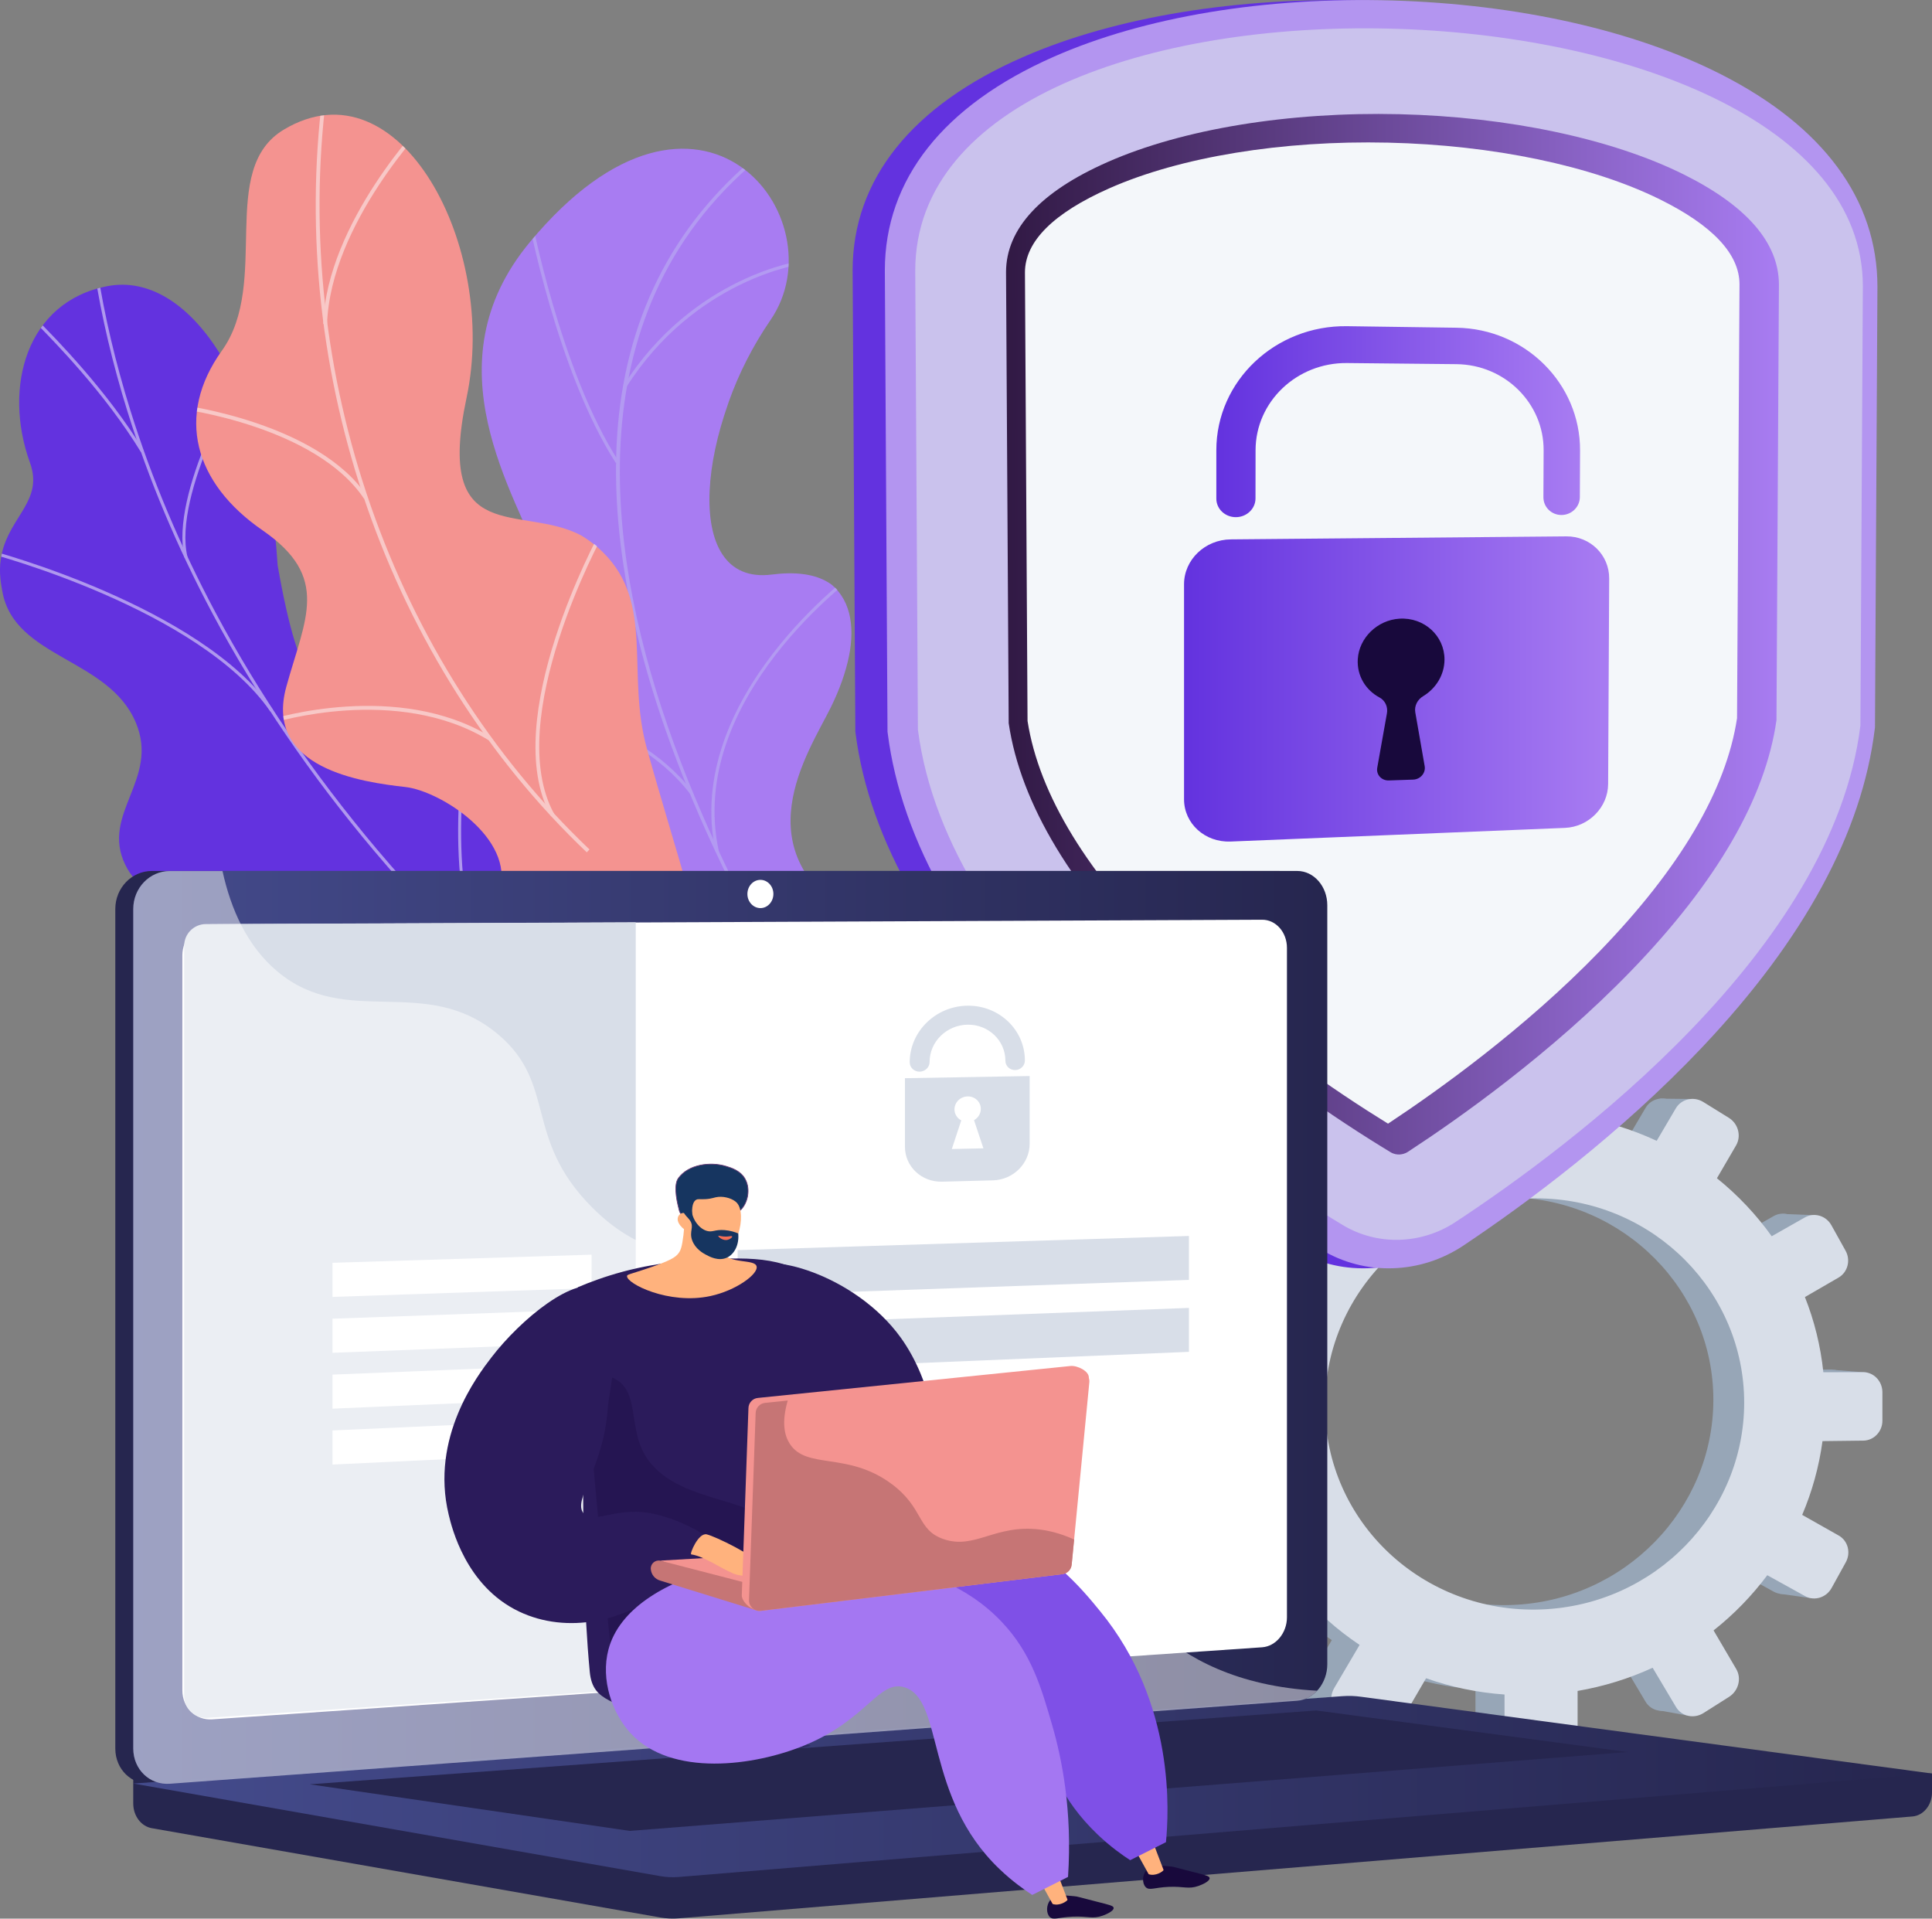 <?xml version="1.0" encoding="utf-8"?>
<!-- Generator: Adobe Illustrator 23.1.0, SVG Export Plug-In . SVG Version: 6.00 Build 0)  -->
<svg version="1.1" xmlns="http://www.w3.org/2000/svg" xmlns:xlink="http://www.w3.org/1999/xlink" x="0px" y="0px"
	 viewBox="0 0 2757.9 2738.6" style="enable-background:new 0 0 2757.9 2738.6;" xml:space="preserve">
<rect x="0" y="0" width="2757.9" height="2738.6" fill="#808080" stroke="none"/>
<style type="text/css">
	.st0{display:none;}
	.st1{display:inline;}
	.st2{fill:#FFFFFF;}
	.st3{display:none;fill:#F4F7FA;}
	.st4{clip-path:url(#SVGID_2_);fill:#A87CF2;}
	.st5{opacity:0.5;clip-path:url(#SVGID_2_);}
	.st6{fill:#BEB8F2;}
	.st7{fill:#6332DF;}
	.st8{opacity:0.5;clip-path:url(#SVGID_4_);}
	.st9{fill:#FCFDFE;}
	.st10{fill:#F49390;}
	.st11{opacity:0.5;clip-path:url(#SVGID_6_);}
	.st12{fill:#97A6B7;}
	.st13{fill:#D8DEE8;}
	.st14{fill:#B395F0;}
	.st15{fill:#CAC2ED;}
	.st16{fill:url(#SVGID_7_);}
	.st17{fill:#F4F7FA;}
	.st18{fill:url(#SVGID_8_);}
	.st19{fill:#18093C;}
	.st20{fill:url(#SVGID_9_);}
	.st21{fill:#26264F;}
	.st22{fill:url(#SVGID_10_);}
	.st23{fill:url(#SVGID_11_);}
	.st24{opacity:0.48;fill:#FFFFFF;}
	.st25{fill:#2B1B5B;}
	.st26{fill:#FFB27D;}
	.st27{opacity:0.3;fill:#18093C;}
	.st28{fill:#7F50E7;}
	.st29{fill:#A477F2;}
	.st30{fill:#C67575;}
	.st31{fill:#163560;stroke:#6B3976;stroke-miterlimit:10;}
	.st32{fill:#163560;}
	.st33{fill:#F36F56;}
</style>
<g id="Background" class="st0">
	<g class="st1">
		<g>
			<rect x="-455.8" y="-493.5" class="st2" width="3710" height="3710"/>
		</g>
	</g>
</g>
<g id="Illustration">
	<g>
		<path class="st3" d="M669.3,129.8c-94.4,135.2,16.3,354.4-123.8,456c-136.4,99-304-63.3-432.5,21.9
			C-77.7,734.2-42.9,1312.4,235.9,1671.7c83.8,108.1,153.9,150.1,184.9,272.3c66.6,262.4-167.5,418.5-123,548.3
			c100.3,292.2,1643.4,537.4,2262.5-340.8c289.2-410.2,332.4-1002.4,74.1-1452.2C2167.6-113.6,881.2-173.5,669.3,129.8z"/>
		<g>
			<g>
				<defs>
					<path id="SVGID_1_" d="M1121.6,1576.5l197.5-95c0,0-11.5-119.2-94.3-167.4c-168.9-98.4-70.9-239.4-38.7-304.7
						c48.5-98.3,48.4-206.2-84.4-189.3c-132.8,16.9-103.1-215.8-1.8-363.3C1199,312.4,999.6,52.9,756.3,345.7
						C611.1,520.5,735.2,704,775.9,811.6c40.7,107.5-108.8,189.9,4.4,290.8c96.7,86.1,219.7,123.7,190.3,229
						C941.1,1436.7,974.3,1523,1121.6,1576.5z"/>
				</defs>
				<clipPath id="SVGID_2_">
					<use xlink:href="#SVGID_1_"  style="overflow:visible;"/>
				</clipPath>
				<path class="st4" d="M1121.6,1576.5l197.5-95c0,0-11.5-119.2-94.3-167.4c-168.9-98.4-70.9-239.4-38.7-304.7
					c48.5-98.3,45-193.6-73.2-199.6c-133.7-6.8-114.3-205.5-13-353C1199,312.4,999.6,52.9,756.3,345.7
					C611.1,520.5,735.2,704,775.9,811.6c40.7,107.5-108.8,189.9,4.4,290.8c96.7,86.1,219.7,123.7,190.3,229
					C941.1,1436.7,974.3,1523,1121.6,1576.5z"/>
				<g class="st5">
					<path class="st6" d="M1215.9,1553.7l3.7-2.7c-1.7-2.3-169.7-234.8-266.8-515.5c-89.5-258.6-135.3-612.3,154.6-828.4l-2.8-3.7
						c-129,96.2-203.4,227.2-221.1,389.3c-14.1,129.5,7.7,279,64.9,444.4C1045.8,1318.4,1214.2,1551.4,1215.9,1553.7z"/>
					<path class="st6" d="M879,660.7l3.9-2.5c-83.4-129.5-125-350.3-125.4-352.5l-4.5,0.8C753.4,308.8,795.2,530.5,879,660.7z"/>
					<path class="st6" d="M893.8,553c98.3-154.9,249.6-176,251.1-176.2l-0.6-4.6c-1.5,0.2-154.9,21.5-254.4,178.3L893.8,553z"/>
					<path class="st6" d="M1026.2,1215.5c-47.9-219,196.3-395.7,198.8-397.3l-2.1-4.1c-2.6,1.3-249.5,181.4-201.2,402.4
						L1026.2,1215.5z"/>
					<path class="st6" d="M984.9,1132.9l3.7-2.8C901.6,1016.5,723,995.4,721.2,995.2l-0.5,4.6C722.5,1000,899.2,1020.8,984.9,1132.9
						z"/>
					<path class="st6" d="M1194,1513.8c-30.8-79.4,49.3-192.5,50.1-193.6l-3.8-2.7c-3.4,4.7-82.4,116.3-50.7,198L1194,1513.8z"/>
					<path class="st6" d="M1153.4,1459.3l3.8-2.7c-39-54.9-161.4-78.1-201.7-85.7c-5.7-1.1-10.6-2-11.4-2.3l-1.8,4.3
						c1.2,0.5,4.4,1.1,12.4,2.6C994.5,1383,1115.5,1405.9,1153.4,1459.3z"/>
				</g>
			</g>
			<g>
				<path class="st7" d="M926.1,1382.3c67.6,2.5,75.3,62.2,97.3,104.9c-3.2,5.7-3.6,9.7-5.6,16.1c-17.7,57.8-37.5,78.7-63.9,132.9
					c-5.7,11.7-32.8,40.9-44.6,52.1l-22.4,20.6c0,0-153.8-24.8-149.4-113.3c4.4-88.5-138.7-130.6-211.8-162.2
					c-44.9-19.4-59.2-42.7-74.5-52.4c-162.4-103.5-240.3-80.6-272.4-146.7c-35.5-73,49.4-121.7,15-203.1
					C155,939.2,20.7,939.7,3.4,844.5c-3-16.3-5.6-33.2-0.7-54.8c12.1-53.3,59.5-75.6,40.1-129.2C3.8,552.6,37.9,430,154.1,408.3
					C268.9,387,380.7,547.8,396.3,806.8c32.1,182.9,62.3,201.7,144.3,232.7c57.5,21.7,227.6,42.6,239.2,149.2
					C791.4,1295.2,848.8,1379.5,926.1,1382.3z"/>
				<g>
					<defs>
						<path id="SVGID_3_" d="M1047.5,1543.9L894,1707.3c0,0-160.9-23.1-156.5-111.6c4.4-88.5-138.7-130.6-211.8-162.2
							c-198.2-85.8-57.1-292.8-301.5-424.4c-65-35-202.2-78.7-220.8-164.6c-21.1-97.8,64.4-115,39.4-184
							C3.8,552.6,37.9,430,154.1,408.3C268.9,387,380.7,547.8,396.3,806.8c32.1,182.9,62.3,201.7,144.3,232.7
							c57.5,21.7,227.6,42.6,239.2,149.2c11.6,106.6,38.1,197.5,115.4,200.4C1012.8,1393.3,1047.5,1543.9,1047.5,1543.9z"/>
					</defs>
					<clipPath id="SVGID_4_">
						<use xlink:href="#SVGID_3_"  style="overflow:visible;"/>
					</clipPath>
					<g class="st8">
						<path class="st9" d="M971.6,1610.2l-2.6,3.6c-19.9-14.4-39.7-29.2-59-43.9c-142.7-109.2-269.2-228.8-376-355.4
							c-90.4-107.3-168-221.2-230.5-338.4c-50.3-94.3-91.1-191.3-121.4-288.3c-21.3-68.2-37.2-135.7-47.3-200.6
							c-1.8-11.3-2.9-23-4-34.4c-1.5-15.1-3-30.7-6-45.5l4.2-1.2c3,15,4.6,30.7,6.1,45.9c1.1,11.3,2.3,22.9,4,34.1
							c10,64.7,25.9,132,47.1,200c30.2,96.8,71,193.5,121.1,287.6c62.4,117,139.8,230.6,230,337.7
							c106.6,126.4,232.9,245.8,375.4,354.8C931.9,1581.1,951.7,1595.8,971.6,1610.2z"/>
						<path class="st9" d="M389.3,1012.7l-3.5,2.7C284.6,869.3-11.8,790.7-14.8,789.9l1.3-4.2C-10.5,786.5,287.4,865.5,389.3,1012.7
							z"/>
						<path class="st9" d="M709.5,1393.4l-3.2,3c-80.8-90.2-44-332.9-43.6-335.4l4.2,0.4C666.5,1063.9,630,1304.6,709.5,1393.4z"/>
						<path class="st9" d="M760,1440.2l-2.7,3.5c-62.9-47.7-176.5-76.6-319.7-81.4c-7.2-0.2-7.2-0.2-7.8-0.7l2.7-3.6l-1.3,1.8
							l0.6-2.1c0.5,0.1,3.2,0.2,6.3,0.3C582.1,1362.9,696.5,1392.1,760,1440.2z"/>
						<path class="st9" d="M935.7,1583.4l-3.5,2.7c-50.1-71.6-10.5-203.4-10.1-204.7l4.1,1C925.7,1383.6,886.8,1513.4,935.7,1583.4z
							"/>
						<path class="st9" d="M968.5,1616.1c-68.7-17.9-146.3-16-237.1,5.9l-0.7-4.2c91.5-22.1,169.7-24,239.1-5.9L968.5,1616.1z"/>
						<path class="st9" d="M204.9,642.9l-3.7,2.5c-51.5-84.7-126-160.1-150.4-184.9c-5.9-6-8-8.1-8.6-9l3.6-2.6
							c0.5,0.7,3.8,4.1,8.1,8.4C78.5,482.2,153.1,557.8,204.9,642.9z"/>
						<path class="st9" d="M267.6,794.9l-4.1,1.3c-22-92.2,78.7-263.7,83-271l3.6,2C349,529,246,704.4,267.6,794.9z"/>
					</g>
				</g>
			</g>
			<g>
				<path class="st10" d="M1003.4,1381c-7.1,8.7,38.7,41.3-41.1,29.6c-19.9-2.9,46.5-68.6,0,0c-9,13.3-182-82-191-68.7
					c-37.9-7.5-72.3-21.5-58.1-70.2c22-75.5-85-142.7-134.3-148.3c-61-6.9-202.5-25.9-170.2-143.1c26.9-97.6,63.6-156.1-34-223.4
					c-97.6-67.3-124.5-163.6-58-256.3c69.9-97.5-6.6-258.8,88.5-315.6C570.8,85.9,711.8,352.6,666,567.8
					c-45.7,215.2,78,151,163.9,196.6c7.7,4.7,19.4,12.5,31.3,24.4c73.6,73.1,32.3,171.9,62.3,280
					C964.6,1216.2,1015.4,1366.3,1003.4,1381z"/>
				<g>
					<defs>
						<path id="SVGID_5_" d="M940.4,1129.4l-140.2,219.8c-37.8-5.6-103-23.1-87.1-77.4c22-75.5-85-142.7-134.3-148.3
							c-61-6.9-202.5-25.9-170.2-143.1c26.9-97.6,63.6-156.1-34-223.4c-97.6-67.3-124.5-163.6-58-256.3
							c69.9-97.5-6.6-258.8,88.5-315.6C570.8,85.9,711.8,352.6,666,567.8c-45.7,215.2,78,151,163.9,196.6
							c117.2,62.3-7.6,208,10.3,277.3C854.2,1096.1,906.2,1119.2,940.4,1129.4z"/>
					</defs>
					<clipPath id="SVGID_6_">
						<use xlink:href="#SVGID_5_"  style="overflow:visible;"/>
					</clipPath>
					<g class="st11">
						<path class="st9" d="M841.5,1212.5l-3.9,4.1C554.9,947.8,410.4,533.7,460.5,135.9l5.4,0.4C416,532.4,559.9,944.7,841.5,1212.5
							z"/>
						<path class="st9" d="M700.5,1051.8l-3,4.8c-130.8-80.1-307-25.1-308.8-24.6l-1.4-5.3C389.1,1026.2,567.6,970.4,700.5,1051.8z"
							/>
						<path class="st9" d="M790.9,1161.5l-4.8,2.9c-75-137.6,68.2-400.4,69.7-403.1l4.7,2.5C859,766.4,717.3,1026.6,790.9,1161.5z"
							/>
						<path class="st9" d="M524.3,708.6l-4.6,3.3c-68.8-103-259-128-261-128.2l1-5.5C261.7,578.4,454.3,603.7,524.3,708.6z"/>
						<path class="st9" d="M466.9,462.2l-5.5,0.1c4.9-145.6,144.4-290.2,145.9-291.7l3.8,3.8C609.7,175.8,471.8,318.9,466.9,462.2z"
							/>
					</g>
				</g>
			</g>
		</g>
		<g>
			<g>
				<g>
					<path class="st12" d="M2614.1,1954.9l-56.3,0.1c-3.9-37.2-12.8-72.9-26.1-106.4l47.6-27.6c13-7.5,17.5-24.6,10-38.1l-20-36
						c-7.5-13.6-24.3-18.6-37.4-11.1l-47,26.7c-21.9-30.7-48-58.3-77.6-82.1l27-46.5c7.8-13.3,3.2-30.9-10.3-39.2l-36-22.3
						c-13.6-8.4-31.1-4.5-39,9l-27.1,46c-34.8-16.2-72.5-27.9-112.1-34.2v-54.5c0-16.1-13.2-29.7-29.6-30.5l-43.8-2
						c-16.6-0.8-30.1,11.8-30.1,28.1v55.1c-40.9,3.4-80.4,12.6-117.4,26.8l-29.3-49.8c-8.6-14.6-27.7-20.3-42.7-12.6l-40.1,20.6
						c-15.2,7.8-20.4,26.1-11.6,40.8l30.3,51c-33.2,23.5-62.8,51.5-87.9,83.4l-54.8-31c-15.5-8.8-35.5-4.2-44.5,10.2l-24.1,38.6
						c-9.1,14.6-3.7,33.5,12,42.2l56.7,31.4c-15.7,36.2-26.4,75.1-31,115.7l-68,0.1c-18.3,0-33.2,13.9-33.2,31v45.4
						c0,17.1,14.9,30.8,33.2,30.5l69.8-0.9c5.9,39.6,17.5,77.4,34.1,112.4l-61.7,35c-15.7,8.9-21.1,27.9-12,42.3l24.1,38.3
						c9,14.3,29,18.6,44.5,9.6l62.4-36.2c24.9,29.5,53.9,55.4,86,76.9l-36,61c-8.8,14.9-3.6,33.1,11.6,40.6l40.1,20
						c15,7.5,34.1,1.5,42.7-13.2l35.7-61.2c35.2,12.4,72.5,20.3,111,23v68.3c0,16.3,13.5,28.6,30.1,27.6l43.8-2.6
						c16.4-1,29.6-14.8,29.6-30.9v-67.5c37.4-6.4,73-17.6,106.2-32.8l33.1,55.6c7.9,13.3,25.4,17,39,8.4l36-22.8
						c13.5-8.5,18.1-26.1,10.3-39.4l-32.1-54.7c28.7-22.7,54.3-49.1,76.1-78.2l53.6,29.6c13.1,7.3,29.9,2.1,37.4-11.6l20-36.3
						c7.5-13.6,3.1-30.5-10-37.9l-51.8-29.3c14-32.9,23.8-67.9,28.8-104.4l57.8-0.7c14.9-0.2,27-12.8,27-28.1v-40.8
						C2641.1,1967.3,2629,1954.9,2614.1,1954.9z M2158.3,2290.9c-166.6,6.2-306-123.1-306-289c0-165.9,139.4-297,306-292.9
						c161,3.9,287.5,133.3,287.5,289.1C2445.7,2153.9,2319.2,2285,2158.3,2290.9z"/>
					<polygon class="st12" points="1971.8,1551.6 1931.7,1550.2 1917.9,1586.2 					"/>
					<polygon class="st12" points="2369.5,1568.2 2415.7,1568.7 2415.7,1602.8 					"/>
					<polygon class="st12" points="2545.7,1732.8 2591.8,1734.6 2580.3,1760.4 					"/>
					<polygon class="st12" points="2618.1,1955.4 2664.6,1959.1 2649.4,1981.7 					"/>
					<polygon class="st12" points="2540.6,2274.9 2585.8,2281.3 2591.4,2244.4 					"/>
					<polygon class="st12" points="2367.8,2441.3 2408.4,2448.6 2411.6,2418.7 					"/>
					<polygon class="st12" points="2165,2513.2 2128.5,2506.7 2159.9,2460.2 					"/>
					<polygon class="st12" points="1967.7,2474 1925.3,2465.2 1958,2425.6 					"/>
					<polygon class="st12" points="1729.4,1714.3 1773.6,1715.7 1756.1,1748 					"/>
					<polygon class="st12" points="1641.3,2061.4 1681.9,2067.4 1678.7,2034.2 					"/>
					<polygon class="st12" points="1728.4,2304.4 1768.1,2310.8 1771.3,2284.5 					"/>
				</g>
				<path class="st13" d="M2659.6,1958.6l-56.8,0.1c-3.9-37.5-12.9-73.5-26.3-107.3l48-27.8c13.1-7.6,17.6-24.8,10-38.4l-20.2-36.3
					c-7.6-13.7-24.5-18.7-37.8-11.2l-47.4,26.9c-22.1-30.9-48.4-58.8-78.2-82.8l27.3-46.8c7.8-13.4,3.2-31.1-10.4-39.5l-36.3-22.5
					c-13.7-8.5-31.3-4.5-39.3,9l-27.3,46.4c-35.1-16.4-73.1-28.2-113.1-34.5v-55c0-16.2-13.3-30-29.8-30.7l-44.2-2
					c-16.7-0.8-30.3,11.9-30.3,28.3v55.6c-41.3,3.4-81,12.7-118.4,27.1l-29.5-50.2c-8.7-14.8-27.9-20.5-43-12.7l-40.4,20.7
					c-15.3,7.8-20.5,26.3-11.7,41.1l30.6,51.4c-33.4,23.6-63.3,51.9-88.7,84l-55.3-31.3c-15.7-8.9-35.8-4.3-44.9,10.3l-24.3,38.9
					c-9.2,14.7-3.7,33.7,12.1,42.5l57.2,31.6c-15.9,36.5-26.6,75.7-31.2,116.6l-68.6,0.1c-18.5,0-33.5,14-33.5,31.3v45.8
					c0,17.2,15,31,33.5,30.8l70.4-0.9c5.9,40,17.7,78,34.4,113.4l-62.2,35.3c-15.9,9-21.3,28.1-12.1,42.7l24.3,38.6
					c9.1,14.5,29.2,18.8,44.9,9.7l62.9-36.5c25.1,29.7,54.3,55.8,86.8,77.5l-36.2,61.5c-8.8,15-3.6,33.4,11.7,41l40.4,20.1
					c15.1,7.5,34.4,1.5,43-13.3l36-61.7c35.5,12.5,73.1,20.5,112,23.2v68.8c0,16.4,13.6,28.9,30.3,27.9l44.2-2.6
					c16.5-1,29.8-14.9,29.8-31.1v-68.1c37.7-6.5,73.6-17.7,107.1-33.1l33.4,56.1c8,13.4,25.6,17.2,39.3,8.5l36.3-23
					c13.6-8.6,18.2-26.4,10.4-39.7l-32.4-55.2c29-22.9,54.8-49.5,76.7-78.8l54,29.9c13.3,7.3,30.2,2.1,37.8-11.7l20.2-36.6
					c7.6-13.7,3.1-30.8-10-38.2l-52.2-29.5c14.1-33.2,24-68.5,29-105.3l58.3-0.7c15-0.2,27.2-12.9,27.2-28.4v-41.1
					C2686.8,1971.1,2674.6,1958.6,2659.6,1958.6z M2200,2297.3c-168,6.2-308.6-124.1-308.6-291.4c0-167.2,140.6-299.4,308.6-295.3
					c162.3,3.9,289.8,134.4,289.8,291.5C2489.8,2159.2,2362.3,2291.3,2200,2297.3z"/>
			</g>
		</g>
		<g>
			<path class="st7" d="M1951.6,1810.3c-36.5,1.1-72.1-8.1-103-26.6c-94-56.3-232.8-149.4-357.8-271.1
				c-158.5-154.5-249.6-311.6-269.5-465.9l-0.3-2.4l-3.9-658.2c0-130.1,84.8-235.7,244.1-305c131.6-57.3,306-85.7,490.3-80.4
				c182.1,5.3,350.7,42.9,475.4,105.5c148.3,74.4,226.1,179,226.1,303.1l-3.5,628.9l-0.3,2.3c-18.2,147.7-102,300.4-250.1,454.8
				c-118.8,123.8-253,222-345.2,282.8C2023.4,1798.1,1988.1,1809.3,1951.6,1810.3z"/>
			<path class="st14" d="M1987.8,1810.3c-36,1.1-71.2-8.1-101.6-26.6c-92.7-56.3-229.8-149.4-353-271.1
				c-156.4-154.5-246.3-311.6-266-465.9l-0.3-2.4l-3.8-658.2c0-130.1,83.7-235.7,240.9-305c129.9-57.3,302-85.7,483.8-80.4
				c179.7,5.3,346,42.9,469.1,105.5c146.3,74.4,223.1,179,223.1,303.1l-3.5,628.9l-0.3,2.3c-18,147.7-100.7,300.4-246.8,454.8
				c-117.2,123.8-249.7,222-340.7,282.8C2058.6,1798.1,2023.7,1809.3,1987.8,1810.3z"/>
			<path class="st15" d="M1306.5,386.5l3.8,654.9c43.1,334.1,435.8,604.6,606.8,707.4c49,29.4,111.6,27.7,160.3-4.3
				c167.5-110.2,538.6-387.6,578.3-708.8l3.5-627.2C2659.2-56.8,1306.5-99.3,1306.5,386.5z"/>
			<linearGradient id="SVGID_7_" gradientUnits="userSpaceOnUse" x1="1436.169" y1="905.294" x2="2539.35" y2="905.294">
				<stop  offset="0" style="stop-color:#311944"/>
				<stop  offset="1" style="stop-color:#A87CF2"/>
			</linearGradient>
			<path class="st16" d="M1997.5,1647.9c-3.1,0.1-7.9-0.4-12.7-3.4c-70.4-42.6-206.9-132-325.7-248.6
				c-128.3-126-202.2-248.5-219.2-363.6l-3.8-644c0.2-61.8,49.1-114.7,145-157c107-47.2,259-72,416.4-68.3
				c155.8,3.7,303.3,35.1,405.6,85.8c90.4,44.9,136.2,97.8,136.3,157.4l-3.5,621.7c-15.8,111.3-85.3,231.4-207.2,357.5
				c-114.6,118.6-248.5,212.7-318.5,258.4C2005.4,1647.1,2000.6,1647.8,1997.5,1647.9z"/>
			<path class="st17" d="M1981.4,1603.9c-71.1-43.8-197.6-128.4-307.9-237c-120.5-118.6-190.3-232.5-206.7-337.8l-3.7-640.3
				c0.1-44.2,40.7-84.7,120.4-120c101.4-44.9,246.7-68.6,397.9-65.2c149.8,3.4,291,33,388.1,81c75.4,37.3,113.5,78,113.6,121.1
				l-3.5,619.4c-15.4,102.2-81.2,214-196.2,332.8C2176.5,1468.4,2052.2,1557.1,1981.4,1603.9z"/>
			<g>
				<linearGradient id="SVGID_8_" gradientUnits="userSpaceOnUse" x1="1690.197" y1="983.355" x2="2297.095" y2="983.355">
					<stop  offset="0" style="stop-color:#6332DF"/>
					<stop  offset="1" style="stop-color:#A87CF2"/>
				</linearGradient>
				<path class="st18" d="M2235.9,765.6l-478.9,4.3c-36.8,0.3-66.8,29-66.8,64.1v306.8c0,34.8,29.9,61.9,66.6,60.4l477.2-19.5
					c33.9-1.4,61.5-29.5,61.6-62.8l1.5-293.1C2297.3,792.2,2269.9,765.3,2235.9,765.6z"/>
				<path class="st19" d="M2062,941.5c0.1-33.9-29-60.7-64.5-58.4c-31.4,2-57.5,27.4-59.3,57.9c-1.4,23.6,11.4,44.1,30.9,54.5
					c8.3,4.4,12.4,13.7,10.7,22.8l-13.8,77.5c-1.8,9.9,6.1,18.5,16.4,18.2l35-1.2c10.2-0.4,18-9.5,16.3-19.2l-13.4-76.8
					c-1.6-9.2,3.1-18.3,11.4-23.2C2049.8,982.6,2061.9,963.3,2062,941.5z"/>
				<linearGradient id="SVGID_9_" gradientUnits="userSpaceOnUse" x1="1736.445" y1="601.827" x2="2255.55" y2="601.827">
					<stop  offset="0" style="stop-color:#6332DF"/>
					<stop  offset="1" style="stop-color:#A87CF2"/>
				</linearGradient>
				<path class="st20" d="M2229.1,735.1c-14.4,0.1-26-11.3-25.9-25.5l0.3-66.8c0.3-67.1-55.2-122.3-124.4-123l-156.3-1.6
					c-71.6-0.7-130.4,55.1-130.5,124.4l-0.1,68.9c0,14.6-12.5,26.6-27.9,26.7c-15.4,0.1-28-11.7-28-26.4l0-69.2
					c0-99,84.3-178.4,186.5-177l156.4,2.2c98.2,1.4,176.7,80,176.3,175.1l-0.3,66.6C2255.2,723.5,2243.5,735,2229.1,735.1z"/>
			</g>
		</g>
		<g>
			<path class="st21" d="M2757.9,2531.4l-2567.7-21.9v64.8c0,17.6,11.2,32.5,26.4,35.2L942.7,2737c8.6,1.5,17.4,1.9,26,1.2
				L2730,2592.8c15.7-1.3,27.9-16.3,27.9-34.3V2531.4z"/>
			<g>
				<path class="st21" d="M1826.2,2427.7L216.8,2546.1c-28.8,2.1-52.2-20.4-52.2-50.3V1297.4c0-29.9,23.4-54.2,52.2-54.2h1609.3
					c23.7,0,42.9,21.9,42.9,49v1083.3C1869.1,2402.6,1849.9,2425.9,1826.2,2427.7z"/>
				<linearGradient id="SVGID_10_" gradientUnits="userSpaceOnUse" x1="190.293" y1="1894.749" x2="1894.724" y2="1894.749">
					<stop  offset="0" style="stop-color:#444B8C"/>
					<stop  offset="0.996" style="stop-color:#26264F"/>
				</linearGradient>
				<path class="st22" d="M1851.8,2427.7L242.5,2546.1c-28.8,2.1-52.2-20.4-52.2-50.3V1297.4c0-29.9,23.4-54.2,52.2-54.2h1609.3
					c23.7,0,42.9,21.9,42.9,49v1083.3C1894.7,2402.6,1875.5,2425.9,1851.8,2427.7z"/>
				<path class="st2" d="M1801.7,2351.3L302.8,2454.2c-23.4,1.6-42.5-16.9-42.5-41.3V1363.7c0-24.4,19-44.3,42.5-44.4l1498.9-6.5
					c19.6-0.1,35.4,17.9,35.4,40.1v955.6C1837.1,2330.8,1821.3,2349.9,1801.7,2351.3z"/>
				<path class="st2" d="M1104,1276c0,11.1-8.3,20.2-18.5,20.2c-10.2,0-18.6-9-18.6-20.1c0-11.2,8.3-20.2,18.6-20.2
					C1095.7,1255.9,1104,1264.9,1104,1276z"/>
			</g>
			<linearGradient id="SVGID_11_" gradientUnits="userSpaceOnUse" x1="190.293" y1="2550.108" x2="2757.949" y2="2550.108">
				<stop  offset="0" style="stop-color:#444B8C"/>
				<stop  offset="0.996" style="stop-color:#26264F"/>
			</linearGradient>
			<path class="st23" d="M1916,2421.1L190.3,2545.8l752.4,132.2c8.6,1.5,17.4,1.9,26,1.2l1789.2-147.7l-814.5-109.5
				C1934.3,2420.7,1925.1,2420.4,1916,2421.1z"/>
			<polygon class="st21" points="442.1,2546.9 1878.8,2441.5 2323.4,2500.8 899.1,2613.4 			"/>
			<g>
				<path class="st13" d="M907.6,2410.9l-611.5,41.1c-17.9,1.2-33.2-13-33.2-31V1350.1c0-17.1,13.8-31,30.9-31.1l613.7-2.5V2410.9z"
					/>
				<polygon class="st13" points="1697.2,1826.9 1053,1849.6 1053,1784.4 1697.2,1764.2 				"/>
				<polygon class="st13" points="1697.2,1929.6 1053,1956.3 1053,1891.1 1697.2,1866.9 				"/>
				<polygon class="st2" points="844.5,1838.6 474.6,1851.2 474.6,1802.5 844.5,1790.9 				"/>
				<polygon class="st2" points="844.5,1916.7 474.6,1931 474.6,1882.3 844.5,1869 				"/>
				<polygon class="st2" points="844.5,1994.8 474.6,2010.7 474.6,1962.1 844.5,1947.1 				"/>
				<polygon class="st2" points="844.5,2072.9 474.6,2090.5 474.6,2041.8 844.5,2025.2 				"/>
				<polygon class="st13" points="1337.7,2049.4 1053,2063 1053,1997.8 1337.7,1985.4 				"/>
				<g>
					<path class="st13" d="M1291.8,1539v97.9c0,28.3,23.8,50.6,53.1,49.8l72.6-1.9c28.9-0.8,52.3-24.1,52.3-52.1v-96.8L1291.8,1539z
						 M1358.7,1640.1l13.5-40.9c-5.8-3-9.7-8.9-9.7-15.7c0-10,8.4-18.3,18.8-18.5c10.4-0.2,18.8,7.8,18.8,17.8
						c0,6.8-3.9,12.9-9.7,16.1l13.4,40.2L1358.7,1640.1z"/>
					<path class="st13" d="M1449.1,1527.4c-7.7,0.1-13.9-5.8-13.9-13.3c0-28.8-24.1-51.9-53.9-51.5c-29.9,0.4-54.3,24.2-54.3,53.2
						c0,7.5-6.3,13.7-14.2,13.9c-7.8,0.1-14.2-5.9-14.2-13.4c0-44.1,37.2-80.3,82.6-80.8c45.2-0.5,81.8,34.6,81.8,78.2
						C1463.1,1521.1,1456.8,1527.3,1449.1,1527.4z"/>
				</g>
			</g>
			<path class="st24" d="M242.5,2546.1l1601.2-117.9l8.1-0.6c10.9-0.8,20.8-6.2,28.3-14.3c-115.2-6.3-186.8-47.2-233-89.4
				c-92.7-84.8-76.6-168.5-176.6-224.3c-124.7-69.6-222.7,18.6-317.4-68.4c-57.4-52.7-29.2-92.1-99.8-170.9
				c-78.2-87.3-129.1-57.9-207.7-136.5c-99.3-99.3-49.7-176.6-135.2-247.9c-103.8-86.5-215.8-6.4-314.6-89.4
				c-42.6-35.8-66-87.8-78.2-143.2h-75.2c-28.8,0-52.2,24.2-52.2,54.2v1198.4C190.3,2525.7,213.7,2548.2,242.5,2546.1z"/>
		</g>
		<g>
			<path class="st25" d="M1318.5,2086c28.9-18.9,13.1-113.1-32.7-176.7c-65.1-90.3-195.7-126.1-219.7-96
				c-24.6,30.8,60.3,133.4,74.1,150C1190.2,2023.8,1284.3,2108.4,1318.5,2086z"/>
			<path class="st19" d="M1635.8,2670.2c-5.2,6.6-5.6,18.2-0.3,23.5c5.2,5.2,12.1,0.5,32.7-0.4c22-1,28.1,3.8,42.8-1.4
				c5.9-2.1,16.3-6.9,15.7-11.2c-0.4-3-5.9-4.2-24.5-8.9c-26.4-6.7-26.3-7.2-31.8-7.7C1656.6,2662.7,1642.6,2661.4,1635.8,2670.2z"
				/>
			<path class="st26" d="M1647.3,2633.3l13.7,35.9c-0.7,2-11.4,9.4-21.3,6l-19-34.4L1647.3,2633.3z"/>
			<path class="st19" d="M1498.8,2712.7c-5.2,6.6-5.6,18.2-0.3,23.5c5.2,5.2,12.1,0.5,32.7-0.4c22-1,28.1,3.8,42.8-1.4
				c5.9-2.1,16.3-6.9,15.7-11.2c-0.4-3-5.9-4.2-24.5-8.9c-26.4-6.7-26.3-7.2-31.8-7.7C1519.6,2705.2,1505.6,2703.9,1498.8,2712.7z"
				/>
			<path class="st26" d="M1510.2,2675.8l13.7,35.9c-0.7,2-11.4,9.4-21.3,6l-19-34.4L1510.2,2675.8z"/>
			<path class="st25" d="M824.8,1837.4c34.1-14.5,86.5-32.3,152.3-37.2c74.1-5.5,133.6-9.9,177.3,22.1
				c106,77.6,9.4,289.5,77.8,436.1c7.5,16.1,29.6,67.1,17.9,124.7c-2.2,10.6-7.5,20.1-16.7,36.1c-53.8,94.1-223,114-306.5,42
				c-44.1-38-80.5-27.8-85-74.6C824.5,2202,839.5,2015.4,824.8,1837.4z"/>
			<path class="st27" d="M916.1,2068c-17-37.6-5.6-83-38.6-100c-12.1-6.2-26.6-8.2-42.2-6.7c11.9,135.8,24.6,271.5,38.4,413.1
				c4.6,46.8,10.6,48.7,59.1,86.4c56.2,43.7,148,52.5,224.7,31.2c-106.5-55.1-184-114.7-177.7-171.1
				c7.3-65.7,124.6-93.6,116.4-139.3C1087.5,2133.2,953.2,2150.3,916.1,2068z"/>
			<path class="st25" d="M857.5,1839.2c-36-20.6-114.2,43.8-156.2,98.6c-19.5,25.4-87.4,114-60.8,224.2c4.3,18,24.4,102,100.3,138.2
				c67.9,32.5,155.2,16.4,221.8-41.7c9-9.3,18-18.5,27-27.8c8.7-10.9,17.4-21.9,26.2-32.8c-15.8-11.3-42.5-27.3-78.9-36.2
				c-55.5-13.5-89.2,15.1-103.4-1c-17.5-19.8,28.2-62.6,34.3-152.7C869.6,1983.8,897.7,1862.2,857.5,1839.2z"/>
			<path class="st28" d="M956.7,2416.9c-17.2,75.3,22.5,42.3,104.8-6.1c86.6-50.9,278.5-129.1,369.3-52
				c67.7,57.4,30.3,158.8,135.9,259.6c18.6,17.8,35.9,29.8,46.6,36.8c17-8.6,34.1-17.2,51.1-25.7c3.9-40.8,14.2-197.7-93.9-329.6
				c-26.1-31.9-75.9-93.1-154.8-114.8C1202.3,2126.6,972.6,2347.4,956.7,2416.9z"/>
			<path class="st29" d="M868.6,2354.3c-11.5,43.4,5.3,91.1,31.4,119.5c58.1,63.1,176.9,47.3,249.7,17
				c88.5-36.8,104.7-93.2,141.3-82.4c57,16.9,27.6,156.3,135.9,259.6c18.6,17.8,35.9,29.8,46.6,36.8c17-8.6,34.1-17.2,51.1-25.7
				c6.3-94.8-8.9-169.3-22.6-216.5c-15.7-54.2-29.7-102.8-72-147.5c-52.6-55.5-117.1-71.6-154.1-80.4
				C1119.5,2197.8,898.6,2241.6,868.6,2354.3z"/>
			<g>
				<polygon class="st10" points="1356,2203.3 942.7,2227.6 1056.4,2272.5 1359,2230.1 				"/>
				<path class="st30" d="M929,2239.7L929,2239.7c0.6,7.7,5.9,14.3,13.4,16.4l135.7,42l-2-35.9l-133.3-34.5
					C935.3,2226.1,928.4,2232.1,929,2239.7z"/>
			</g>
			<path class="st26" d="M986.7,2218.7c-2.6-0.4,10.1-31.1,22-28.6c11.9,2.6,71.5,31.4,77.7,44.7c6.2,13.2,6.2,13.2,6.2,13.2
				s-24.8,3.8-40.6-0.3C1036.2,2243.8,1007.6,2221.8,986.7,2218.7z"/>
			<g>
				<g>
					<path class="st10" d="M1068.4,2009.8l-9.5,267.1c-0.3,9.2,13.5,21.9,22.6,20.8l424.9-57.8c7-0.9,12.4-6.4,13.1-13.5l34.7-259.8
						c0.9-9.4-16.5-17.8-26-16.8l-446.4,45.6C1074.4,1996.1,1068.6,2002.3,1068.4,2009.8z"/>
					<path class="st10" d="M1078.7,2016.8l-9.5,267.1c-0.3,9.2,7.7,16.5,16.8,15.4l430.7-52.4c7-0.9,12.4-6.4,13.1-13.5l25.2-260.3
						c0.9-9.4-7-17.3-16.5-16.4l-446.4,45.6C1084.7,2003.1,1079,2009.3,1078.7,2016.8z"/>
				</g>
				<path class="st30" d="M1347.2,2197c-38.9-13.2-27.9-44.7-75.2-79.4c-62.5-45.8-120.8-19.6-144.7-56.9
					c-7.4-11.6-11.9-30.2-2.8-61.6l-32.3,3.3c-7.5,0.8-13.2,6.9-13.5,14.4l-9.5,267.1c-0.3,9.2,7.7,16.5,16.8,15.4l430.7-52.4
					c7-0.9,12.4-6.4,13.1-13.5l3.5-35.9c-13.7-6.3-29.8-11.8-48.4-14.2C1420.6,2175.2,1392,2212.2,1347.2,2197z"/>
			</g>
			<g>
				<path class="st26" d="M976.6,1698.4c2.3,27.5,0.8,49.5-1,64.6c-2.1,17.3-4.1,21.9-6.9,25.7c-4.2,5.7-10.8,10.8-49.5,23.5
					c-21,6.9-23.8,7-24.1,9.1c-1.5,10.5,59.5,41.6,119.2,28.6c36.6-7.9,68.6-31.5,65.7-42.4c-2.9-11-39.4-2.3-51.8-21.6
					c-8.7-13.5-1.6-34,7.3-51.2C1024.3,1717,987.7,1716.1,976.6,1698.4z"/>
				<g>
					<path class="st31" d="M1056.7,1727.6c10.7-9.8,14.9-29.7,7.3-44.1c-6.5-12.4-19.7-16.4-27.5-18.8c-22.8-6.9-53.9-2.6-68.1,17
						c-8.4,11.6-0.1,40.4,1.1,45.5c1.3,5.8,5.2,8.4,8.4,13.2c4.4,6.6,11.2,17.1,22.2,34.6c1.9-4.2,4.5-9.4,8.2-14.8
						c1.4-2.1,7-10.3,14.5-16.5C1037.5,1731,1046.5,1737,1056.7,1727.6z"/>
					<path class="st26" d="M982.6,1758.7c0,0,10.7,27.9,41.5,31.5c27.6,3.2,42.8-57.2,27.7-73.4c-5-5.4-16.3-9.3-26.3-8.4
						c-5.9,0.5-8.2,2.5-17.8,3.2c-8.9,0.6-11.1-0.7-14,1c-3.7,2.1-7.2,8.3-5.2,27.1c-4.2-6.2-10.1-9.4-14.9-8.1
						c-0.8,0.2-2.9,1.1-4.3,2.9C964.3,1740.8,969,1750.9,982.6,1758.7z"/>
					<path class="st32" d="M993.2,1708.7c1.1,1.2-3.8,5.4-5.4,12.3c-3.1,13.4,7.6,32.1,21.3,36c8.1,2.3,11.3-2.2,25.1-1.2
						c8.6,0.7,15.4,3,19.6,4.8c1.6,15.6-5.2,29.6-16.3,34.6c-12,5.4-24.8-1.5-30.1-4.4c-3.6-1.9-15-8.2-19.4-20.5
						c-4.5-12.9,3.3-18.7-2.9-28c-3.1-4.7-7.8-7.3-11.3-15.9c-1-2.3-1.5-4.3-1.8-5.7C980.5,1714.5,991.6,1706.9,993.2,1708.7z"/>
					<path class="st33" d="M1043,1764.3c0,0-6.5,2-16.5-0.4c-0.5-0.1-1.1-0.1-1.2,0.2c-0.4,0.9,5.3,6.4,11.7,5.9
						c4.5-0.4,8.6-3.9,8.2-5C1045,1764.4,1044,1764.3,1043,1764.3z"/>
				</g>
			</g>
		</g>
	</g>
</g>
</svg>
